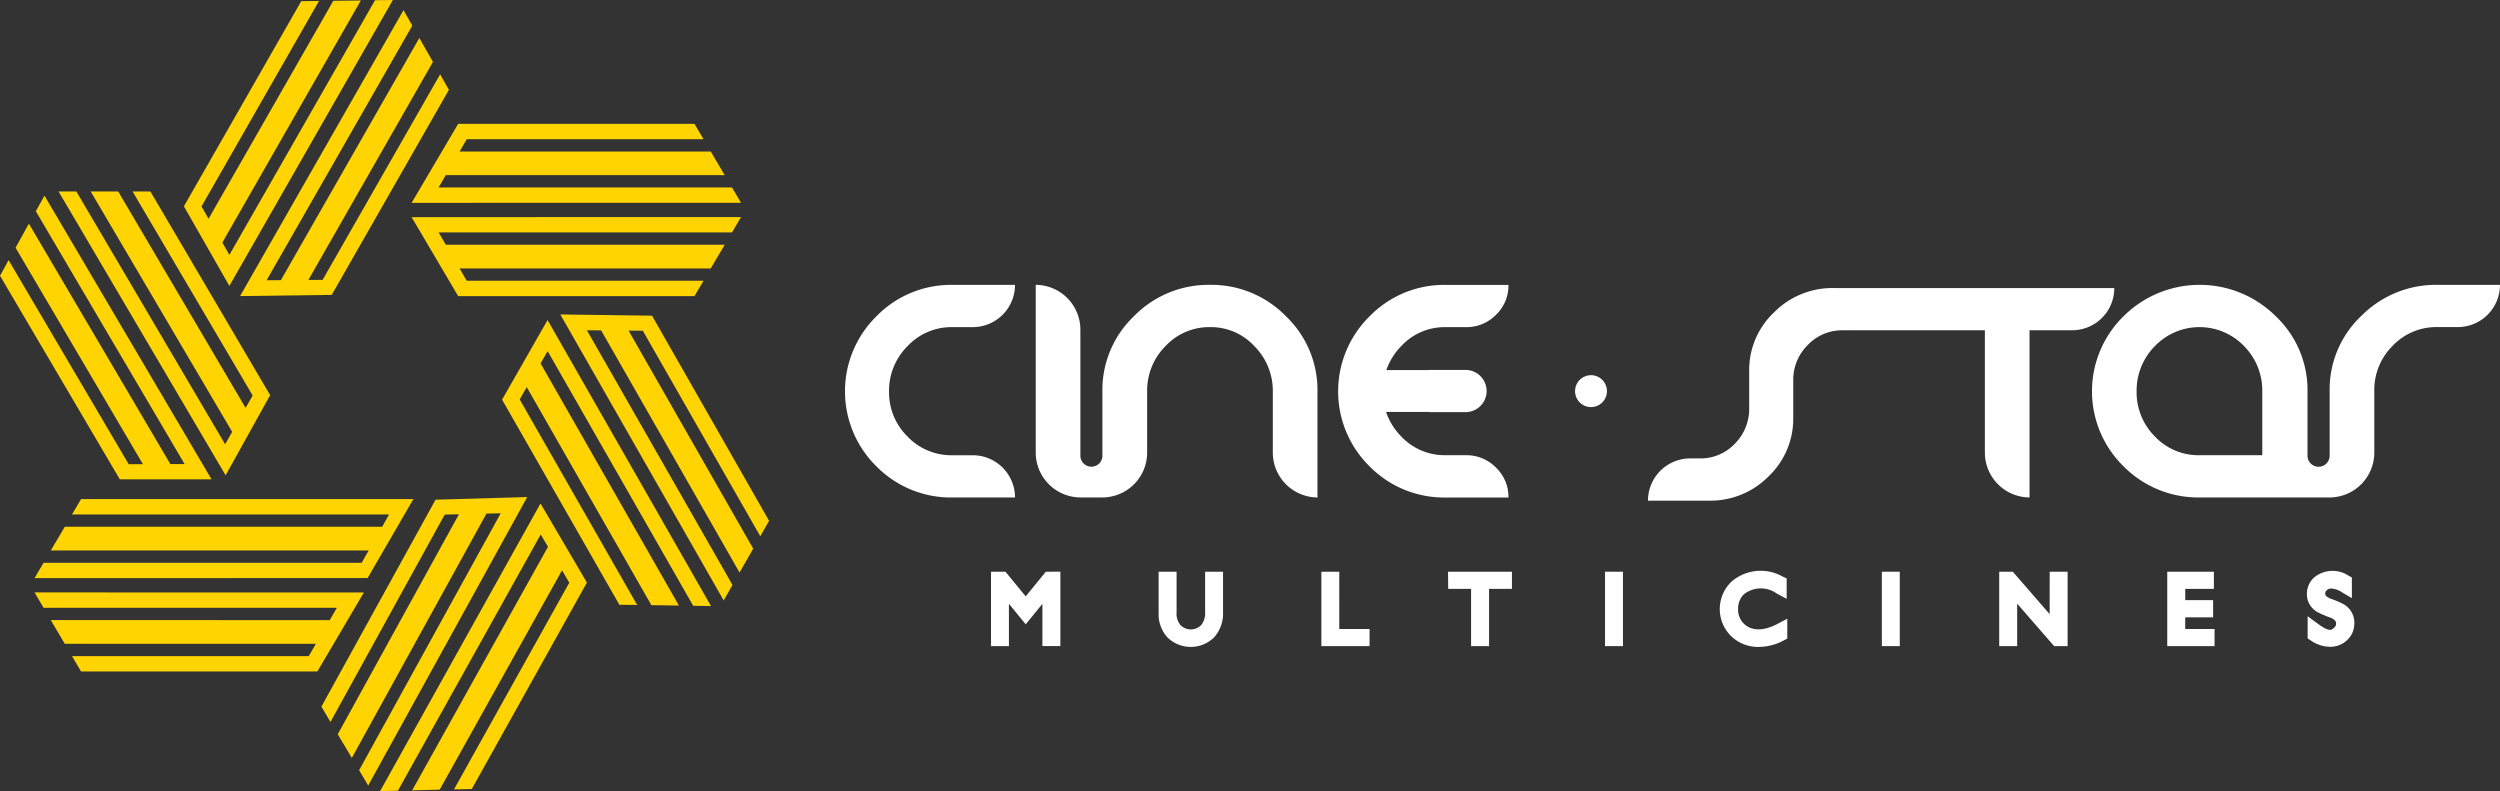 <svg xmlns="http://www.w3.org/2000/svg" width="142.058" height="44.954" viewBox="0 0 142.058 44.954">
    <rect x="0" y="0" width="142.058" height="44.954" fill="#333333" stroke="none"/>
    <defs>
        <style>
            .cls-1{fill:#ffd400}.cls-2{fill:#fff}
        </style>
    </defs>
    <g id="Grupo_4115" transform="translate(-46.45 -258.391)">
        <g id="Grupo_4104">
            <path id="Trazado_1195" d="M88.557 270.726l-.513.872H71.373l.408.7H87.63l-.793 1.347H72.566l.406.7h13.454l-.515.872H72.485l-2.646-4.489z" class="cls-1"/>
            <path id="Trazado_1196" d="M88.557 269.915l-.513-.872H71.373l.408-.7H87.63L86.837 267H72.566l.406-.7h13.454l-.515-.872H72.485l-2.646 4.489z" class="cls-1"/>
            <path id="Trazado_1197" d="M48.412 292.054l.513.873h16.668l-.406.7H49.336l.795 1.348H64.4l-.407.7H50.542l.514.872h13.427l2.644-4.489z" class="cls-1"/>
            <path id="Trazado_1198" d="M48.412 291.243l.513-.872H67l.4-.7H49.336l.795-1.348h18.035l.391-.7H50.542l.514-.872h18.883l-2.6 4.488z" class="cls-1"/>
            <path id="Trazado_1199" d="M86.851 292.829l-1.012-.015-8.272-14.472-.4.7 7.862 13.758-1.565-.021-7.083-12.39-.4.7 6.675 11.679-1.011-.012-6.666-11.656 2.585-4.523z" class="cls-1"/>
            <path id="Trazado_1200" d="M87.573 292.509l.5-.878-8.273-14.473.809.007 7.865 13.761.776-1.358-7.083-12.391.81.007 6.675 11.679.5-.878-6.652-11.656-5.212-.069z" class="cls-1"/>
            <path id="Trazado_1201" d="M69.378 258.968l.5.878-8.278 14.47.81-.006 7.868-13.76.774 1.359-7.08 12.391.81-.007 6.677-11.677.5.878-6.659 11.653-5.209.068z" class="cls-1"/>
            <path id="Trazado_1202" d="M68.774 258.391l-1.014.013-8.276 14.471-.4-.7 7.87-13.758-1.564.02-7.09 12.386-.4-.7 6.677-11.678-1.01.013-6.667 11.655 2.583 4.525z" class="cls-1"/>
            <path id="Trazado_1203" d="M49.777 269.27h1.011l8.455 14.367.4-.707-8.04-13.66h1.563l7.24 12.3.4-.706-6.824-11.594h1.013l6.805 11.576-2.53 4.554z" class="cls-1"/>
            <path id="Trazado_1204" d="M48.977 269.509l-.491.885 8.454 14.367h-.81L48.091 271.1l-.757 1.368 7.238 12.3h-.81l-6.823-11.594-.489.884 6.809 11.571h5.211z" class="cls-1"/>
            <path id="Trazado_1205" d="M67.373 303.027l-.517-.87 8.046-14.6-.81.02-7.65 13.882-.8-1.345 6.886-12.5-.808.018-6.492 11.783-.515-.871 6.487-11.759 5.209-.15z" class="cls-1"/>
            <path id="Trazado_1206" d="M68.048 303.345l1.012-.023 8.116-14.56.413.7-7.718 13.838 1.563-.038 6.952-12.462.413.7-6.554 11.749 1.013-.024 6.542-11.73L77.163 287z" class="cls-1"/>
        </g>
        <g id="Grupo_4114">
            <g id="Grupo_4105">
                <path id="Trazado_1207" d="M106.2 290.878h-.322l-1.145 1.4-1.151-1.4h-.82v4.228h1.018V292.7l.955 1.167.948-1.164v2.4h1.021v-4.228h-.5z" class="cls-2"/>
                <path id="Trazado_1208" d="M114.928 293.165a1.064 1.064 0 0 1-.229.752.826.826 0 0 1-1.164 0 .992.992 0 0 1-.228-.714v-2.325h-1.02v2.334a1.947 1.947 0 0 0 .51 1.407 1.893 1.893 0 0 0 2.64-.008 2.037 2.037 0 0 0 .51-1.461v-2.272h-1.019z" class="cls-2"/>
                <path id="Trazado_1209" d="M122.552 290.878h-1.018v4.228h2.738v-.974h-1.721z" class="cls-2"/>
                <path id="Trazado_1210" d="M128.742 291.852h1.3v3.254h1.021v-3.254h1.3v-.974h-3.631z" class="cls-2"/>
                <path id="Rectángulo_1010" d="M0 0H1.018V4.228H0z" class="cls-2" transform="translate(137.653 290.878)"/>
                <path id="Trazado_1211" d="M145.54 293.829a1.107 1.107 0 0 1-.325-.831 1.136 1.136 0 0 1 .327-.837 1.556 1.556 0 0 1 1.88-.037l.552.294v-1.16l-.219-.1a2.537 2.537 0 0 0-2.924.291 2.157 2.157 0 0 0-.014 3.088 2.2 2.2 0 0 0 1.584.614 3.011 3.011 0 0 0 1.408-.37l.2-.105v-1.129l-.551.293c-.829.439-1.501.398-1.918-.011z" class="cls-2"/>
                <path id="Rectángulo_1011" d="M0 0H1.018V4.228H0z" class="cls-2" transform="translate(153.383 290.878)"/>
                <path id="Trazado_1212" d="M162.918 293.289l-2.093-2.411h-.773v4.228h1.02v-2.413l2.1 2.413h.766v-4.228h-1.018z" class="cls-2"/>
                <path id="Trazado_1213" d="M170.622 293.469h1.585v-.976h-1.585v-.642h1.628v-.974h-2.65v4.228h2.688v-.974h-1.668z" class="cls-2"/>
                <path id="Trazado_1214" d="M180.045 293.123a1.251 1.251 0 0 0-.438-.408 5.133 5.133 0 0 0-.627-.272.91.91 0 0 1-.355-.188.208.208 0 0 1-.048-.136.238.238 0 0 1 .088-.193.378.378 0 0 1 .272-.094 1.235 1.235 0 0 1 .589.214l.565.332v-1.171l-.193-.107a1.647 1.647 0 0 0-1.945.1 1.23 1.23 0 0 0-.416.929 1.127 1.127 0 0 0 .186.661 1.221 1.221 0 0 0 .423.39 5.844 5.844 0 0 0 .622.27.925.925 0 0 1 .368.2.288.288 0 0 1 .058.178.277.277 0 0 1-.1.22c-.146.137-.262.282-.916-.2l-.6-.441v1.259l.167.112a1.988 1.988 0 0 0 1.1.366 1.374 1.374 0 0 0 .973-.378 1.274 1.274 0 0 0 .412-.951 1.221 1.221 0 0 0-.185-.692z" class="cls-2"/>
            </g>
            <g id="Grupo_4113">
                <g id="Grupo_4106">
                    <path id="Trazado_1215" d="M100.561 276.979h1.165a2.4 2.4 0 0 0 2.4-2.4h-3.565a5.911 5.911 0 0 0-4.3 1.775 5.982 5.982 0 0 0 0 8.547 5.94 5.94 0 0 0 4.3 1.759h3.565a2.4 2.4 0 0 0-2.4-2.4h-1.165a3.438 3.438 0 0 1-2.544-1.065 3.514 3.514 0 0 1-1.049-2.559 3.566 3.566 0 0 1 1.049-2.574 3.418 3.418 0 0 1 2.544-1.083z" class="cls-2"/>
                </g>
                <g id="Grupo_4107">
                    <path id="Trazado_1216" d="M115.21 274.577a5.922 5.922 0 0 0-4.318 1.775 5.791 5.791 0 0 0-1.8 4.281v3.711a.627.627 0 0 1-1.251-.065v-7.164a2.552 2.552 0 0 0-2.537-2.538v9.544a2.551 2.551 0 0 0 2.518 2.536h1.3a2.549 2.549 0 0 0 2.512-2.536v-3.488a3.572 3.572 0 0 1 1.042-2.574 3.394 3.394 0 0 1 2.537-1.08 3.358 3.358 0 0 1 2.52 1.087 3.581 3.581 0 0 1 1.042 2.567v3.488a2.554 2.554 0 0 0 2.538 2.537v-6.025a5.8 5.8 0 0 0-1.8-4.281 5.913 5.913 0 0 0-4.303-1.775z" class="cls-2"/>
                </g>
                <g id="Grupo_4108">
                    <path id="Trazado_1217" d="M166.592 274.758h-15.947a4.672 4.672 0 0 0-3.388 1.383 4.5 4.5 0 0 0-1.412 3.344v2.1a2.793 2.793 0 0 1-.815 2.018 2.682 2.682 0 0 1-1.994.837h-.543a2.4 2.4 0 0 0-2.4 2.4h3.473a4.642 4.642 0 0 0 3.382-1.382 4.515 4.515 0 0 0 1.4-3.345v-2.1a2.767 2.767 0 0 1 .824-2.016 2.678 2.678 0 0 1 1.984-.838h.529c.044 0 .086 0 .129-.006v.005h7.423v6.962a2.55 2.55 0 0 0 2.537 2.537v-9.5h2.416a2.392 2.392 0 0 0 2.4-2.4z" class="cls-2"/>
                </g>
                <g id="Grupo_4110">
                    <g id="Grupo_4109">
                        <path id="Trazado_1218" d="M184.945 274.577a5.963 5.963 0 0 0-4.311 1.759 5.742 5.742 0 0 0-1.806 4.266v3.683a.629.629 0 1 1-1.258 0v-3.652a5.771 5.771 0 0 0-1.813-4.281 6.132 6.132 0 0 0-8.63 0 5.966 5.966 0 0 0 0 8.547 5.966 5.966 0 0 0 4.311 1.759h7.4a2.549 2.549 0 0 0 2.527-2.537V280.6a3.528 3.528 0 0 1 1.043-2.559 3.415 3.415 0 0 1 2.537-1.064h1.162a2.4 2.4 0 0 0 2.4-2.4zm-13.513 9.68a3.4 3.4 0 0 1-2.535-1.065 3.54 3.54 0 0 1-1.038-2.559 3.593 3.593 0 0 1 1.038-2.574 3.515 3.515 0 0 1 5.07 0 3.591 3.591 0 0 1 1.033 2.574v3.624z" class="cls-2"/>
                    </g>
                </g>
                <g id="Grupo_4111">
                    <path id="Trazado_1219" d="M136.854 279.711a.906.906 0 1 0 .908.907.906.906 0 0 0-.908-.907z" class="cls-2"/>
                </g>
                <g id="Grupo_4112">
                    <path id="Trazado_1220" d="M129.751 284.257h-1.164a3.387 3.387 0 0 1-2.521-1.072 3.625 3.625 0 0 1-.855-1.386h2.4a1.11 1.11 0 0 0 .129.012h1.984a1.2 1.2 0 0 0 0-2.4h-1.984c-.038 0-.073.007-.11.01h-2.405a3.686 3.686 0 0 1 .839-1.354 3.365 3.365 0 0 1 2.521-1.087h1.164a2.344 2.344 0 0 0 1.708-.7 2.3 2.3 0 0 0 .708-1.7h-3.58a5.906 5.906 0 0 0-4.3 1.775 5.978 5.978 0 0 0 0 8.547 5.934 5.934 0 0 0 4.3 1.759h3.58a2.306 2.306 0 0 0-.708-1.7 2.348 2.348 0 0 0-1.706-.704z" class="cls-2"/>
                </g>
            </g>
        </g>
    </g>
</svg>
